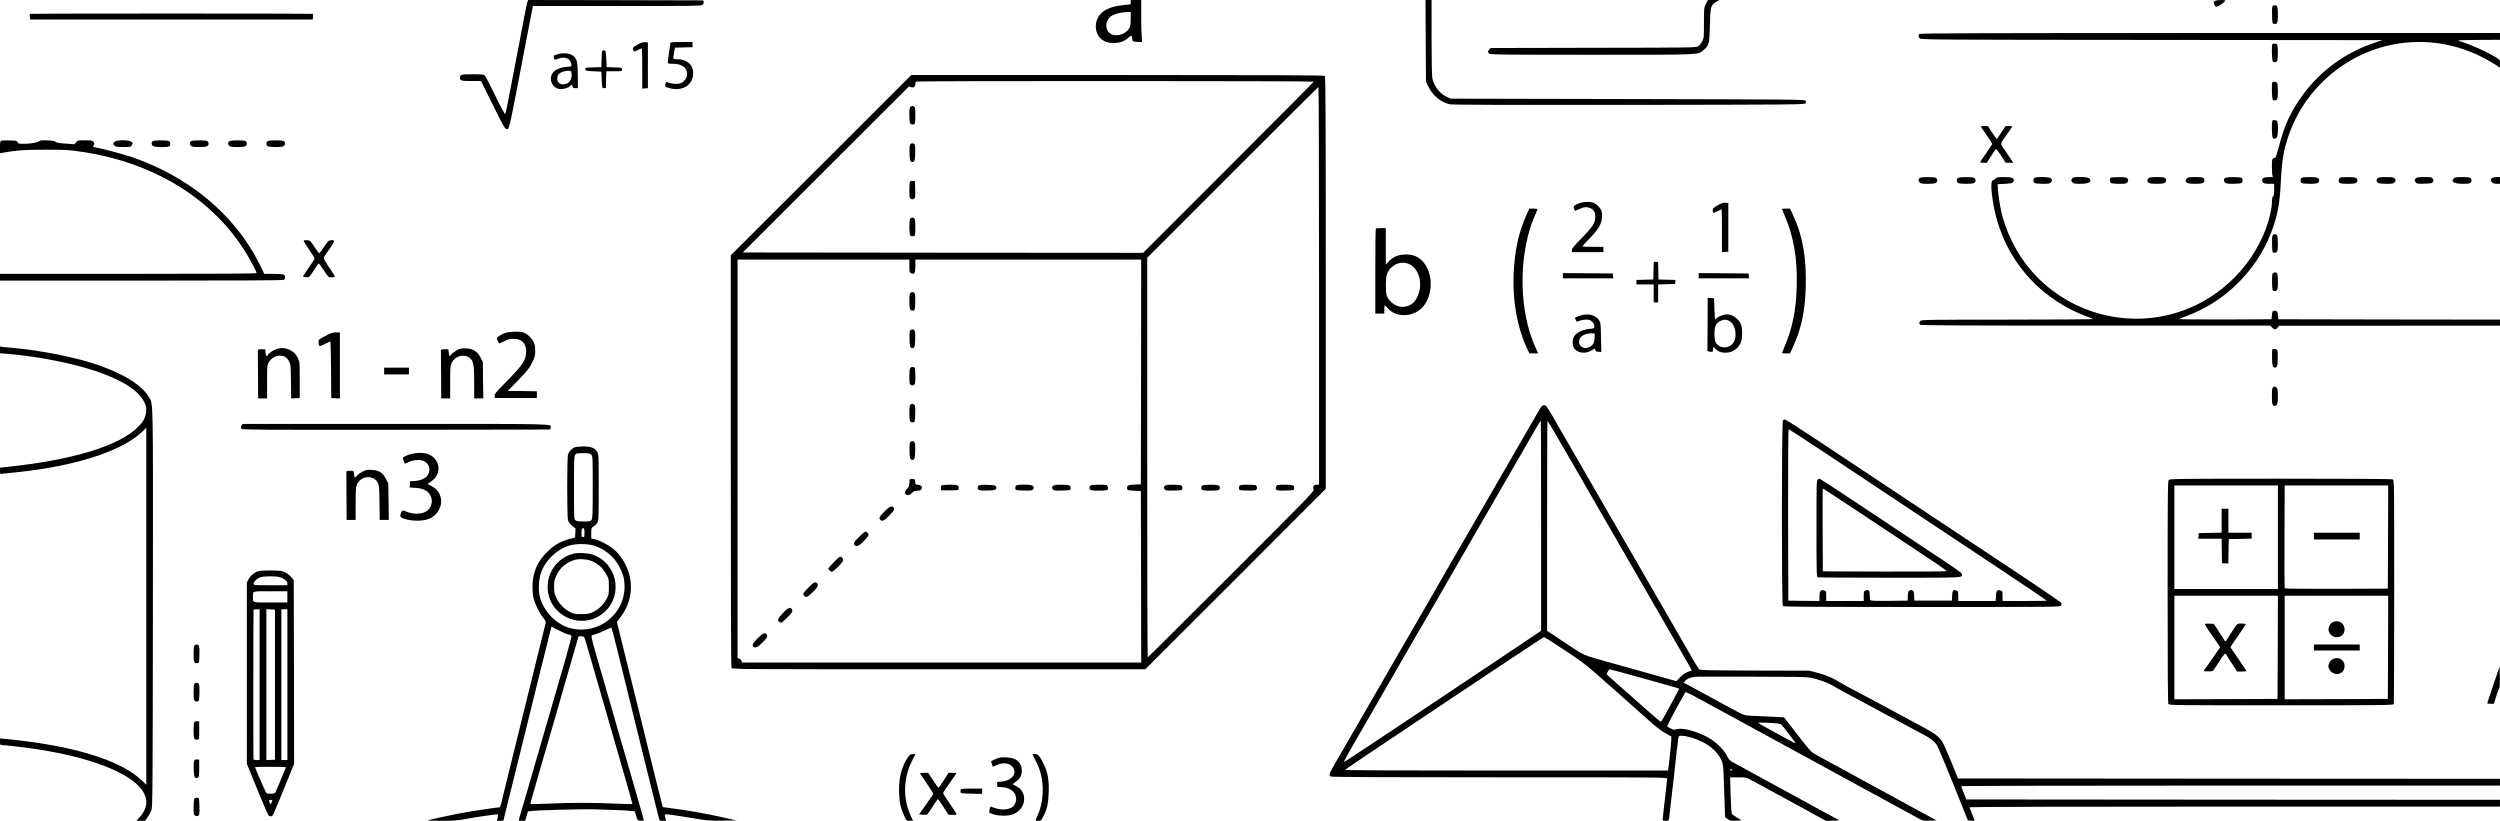 <?xml version="1.0" standalone="no"?>
<!DOCTYPE svg PUBLIC "-//W3C//DTD SVG 20010904//EN"
 "http://www.w3.org/TR/2001/REC-SVG-20010904/DTD/svg10.dtd">
<svg version="1.0" xmlns="http://www.w3.org/2000/svg"
 width="3332pt" height="1094pt" viewBox="0 0 3332 1094"
 preserveAspectRatio="xMidYMid meet">

<g transform="translate(0,1094) scale(0.1,-0.1)"
fill="#000000" stroke="none">
<path d="M7030 10918 c-5 -13 -26 -111 -46 -218 -20 -107 -49 -260 -64 -340
-34 -175 -96 -500 -144 -747 -19 -100 -38 -188 -42 -194 -4 -7 -58 91 -131
241 -68 140 -131 262 -140 272 -14 16 -35 18 -163 18 -153 0 -170 -4 -170 -45
0 -40 18 -45 152 -45 l129 0 157 -317 c125 -253 161 -319 178 -321 44 -6 25
-88 264 1158 38 201 75 391 81 423 l12 57 1123 0 c1023 0 1124 1 1139 16 9 9
15 26 13 38 l-3 21 -1168 3 -1167 2 -10 -22z"/>
<path d="M15070 10911 l0 -28 -106 -12 c-176 -20 -279 -71 -329 -163 -55 -100
-34 -230 47 -292 50 -37 86 -48 163 -49 81 0 140 21 198 73 39 34 44 32 49
-25 3 -30 4 -30 67 -33 l64 -3 -6 68 c-4 37 -7 164 -7 281 l0 212 -70 0 -70 0
0 -29z m0 -221 c0 -97 -10 -128 -52 -166 -79 -72 -204 -72 -251 0 -46 70 -18
170 57 210 51 26 128 44 194 45 l52 1 0 -90z"/>
<path d="M19002 10398 l3 -543 32 -68 c57 -120 160 -206 284 -237 31 -7 721
-10 2388 -8 2220 3 2344 4 2355 21 8 12 8 22 0 35 -11 16 -138 17 -2370 22
l-2359 5 -48 22 c-101 47 -176 144 -197 253 -6 31 -10 259 -10 546 l0 494 -40
0 -41 0 3 -542z"/>
<path d="M22736 10888 c-25 -51 -26 -57 -26 -253 0 -188 -1 -203 -22 -245 -13
-24 -36 -53 -51 -64 -28 -21 -33 -21 -1400 -23 l-1372 -3 -17 -21 c-22 -26
-22 -33 -2 -53 14 -14 152 -16 1368 -16 1486 0 1412 -3 1489 61 75 62 81 86
87 334 6 249 10 266 85 311 l40 24 -77 0 -76 0 -26 -52z"/>
<path d="M29525 10928 c-11 -6 -21 -12 -23 -13 -1 -1 3 -16 9 -33 7 -20 18
-32 29 -32 21 0 112 60 118 78 5 16 -105 16 -133 0z"/>
<path d="M30292 10862 c-9 -6 -12 -38 -10 -123 3 -110 4 -114 26 -117 44 -7
52 12 52 122 0 103 -7 126 -39 126 -9 0 -22 -4 -29 -8z"/>
<path d="M399 10755 c-3 -2 -3 -20 -1 -40 l4 -35 1883 0 1883 0 4 35 c2 20 2
38 -1 40 -6 6 -3766 6 -3772 0z"/>
<path d="M25582 10488 c-17 -17 -15 -42 6 -61 17 -16 249 -17 3092 -19 l3073
-3 -114 -38 c-373 -125 -707 -367 -940 -682 -162 -219 -250 -405 -323 -688
-23 -87 -45 -159 -51 -159 -5 0 -18 -4 -27 -9 -16 -8 -18 -25 -18 -117 0 -71
4 -112 12 -120 9 -9 -1 -12 -46 -12 -69 0 -96 -12 -96 -45 0 -33 27 -45 99
-45 l61 0 0 -79 c0 -58 -4 -82 -15 -91 -11 -9 -15 -32 -15 -79 0 -79 -36 -232
-83 -357 -207 -540 -659 -958 -1212 -1119 -644 -187 -1342 -7 -1821 469 -221
221 -379 492 -473 811 -25 86 -59 286 -63 375 l-3 65 98 5 c97 5 116 13 117
47 0 33 -31 43 -130 43 -85 0 -101 -3 -112 -19 -7 -10 -22 -20 -33 -22 -26 -5
-31 -67 -16 -195 59 -501 283 -936 647 -1255 174 -153 390 -282 599 -360 50
-18 94 -36 99 -41 6 -4 -506 -8 -1136 -8 -1029 0 -1148 -2 -1162 -16 -19 -19
-20 -36 -4 -52 9 -9 543 -12 2340 -12 l2328 0 22 -25 c28 -32 53 -32 74 0 9
14 22 25 28 24 6 -1 669 -1 1474 0 l1462 1 0 40 0 40 -1477 2 -1478 3 -3 45
c-4 54 -17 72 -51 68 -24 -3 -26 -8 -31 -58 l-5 -55 -620 -3 c-340 -1 -615 2
-610 6 6 5 51 23 100 41 504 185 926 600 1122 1103 87 224 118 387 132 684 13
273 37 420 97 599 231 688 845 1182 1560 1256 434 44 859 -64 1237 -315 l27
-18 0 51 c0 51 0 51 -52 85 -115 73 -350 178 -488 218 -40 12 -12 13 248 16
l292 2 0 45 0 45 -3863 0 c-2991 0 -3866 -3 -3875 -12z"/>
<path d="M8492 10342 c-52 -30 -61 -39 -56 -56 11 -37 22 -39 67 -13 24 15 47
23 51 20 3 -3 6 -125 6 -270 l0 -264 38 3 37 3 0 305 0 305 -40 2 c-30 1 -56
-8 -103 -35z"/>
<path d="M8935 10368 c-5 -18 -35 -239 -35 -260 0 -15 10 -18 65 -18 111 0
179 -41 191 -115 7 -48 -8 -85 -50 -124 -33 -31 -111 -38 -179 -17 l-48 14
-10 -26 c-13 -34 4 -47 79 -63 171 -35 303 68 290 226 -8 98 -90 165 -201 165
-31 0 -58 4 -61 8 -3 5 0 40 7 78 l13 69 117 3 117 3 0 34 0 35 -145 0 c-108
0 -147 -3 -150 -12z"/>
<path d="M30287 10353 c-13 -12 -8 -218 5 -231 18 -18 46 -14 58 7 14 28 13
204 -2 219 -13 13 -50 16 -61 5z"/>
<path d="M8025 10258 c-3 -7 -6 -58 -7 -113 l-3 -100 -108 -3 c-105 -3 -108
-3 -105 -25 3 -21 9 -22 108 -27 l105 -5 5 -110 c5 -109 5 -110 30 -110 l25 0
3 113 3 112 104 0 c105 0 105 0 105 25 0 24 -1 24 -102 27 l-103 3 -5 110 c-5
105 -6 110 -28 113 -12 2 -24 -3 -27 -10z"/>
<path d="M7425 10215 c-22 -8 -41 -15 -42 -15 -6 0 -2 -36 5 -48 7 -10 16 -9
45 3 77 32 150 15 173 -41 21 -51 13 -64 -39 -64 -60 0 -140 -25 -176 -56 -90
-75 -49 -223 66 -240 47 -7 121 14 143 42 18 20 28 17 32 -8 2 -19 9 -23 36
-23 l34 0 -1 160 c-2 210 -11 241 -81 284 -42 25 -133 28 -195 6z m193 -265
c6 -80 -40 -134 -114 -134 -47 0 -78 32 -77 79 1 38 14 59 47 77 27 15 83 27
116 25 22 -2 25 -7 28 -47z"/>
<path d="M10943 8738 l-1203 -1201 0 -2739 c0 -1869 3 -2745 10 -2759 11 -19
52 -19 2763 -19 l2752 0 1203 1202 1202 1203 0 2745 c0 2123 -3 2749 -12 2758
-9 9 -637 12 -2763 12 l-2750 0 -1202 -1202z m6567 1114 c0 -4 -512 -519
-1138 -1145 l-1137 -1137 -2668 2 -2668 3 1106 1105 c608 608 1108 1106 1110
1108 2 2 13 -1 24 -8 31 -16 61 3 61 39 0 15 3 31 7 34 9 10 5303 9 5303 -1z
m70 -2722 l0 -2650 -29 0 c-40 0 -58 -24 -44 -60 10 -27 -6 -44 -1096 -1134
-608 -608 -1109 -1106 -1114 -1106 -4 0 -7 1198 -7 2662 l0 2663 1137 1137
c626 626 1141 1138 1145 1138 5 0 8 -1192 8 -2650z m-5460 265 c0 -81 1 -86
25 -97 43 -19 55 2 55 98 l0 84 1505 0 1505 0 -2 -1497 -3 -1498 -80 -3 c-88
-3 -107 -13 -103 -51 3 -25 5 -26 93 -31 l90 -5 3 -1142 2 -1143 -2661 0
-2661 0 -5 21 c-3 11 -16 25 -29 30 l-24 9 0 2655 0 2655 1145 0 1145 0 0 -85z"/>
<path d="M12138 9519 c-15 -8 -18 -25 -18 -112 0 -109 7 -127 46 -127 30 0 34
16 34 130 0 88 -2 100 -19 110 -23 12 -22 12 -43 -1z"/>
<path d="M12131 9016 c-8 -9 -11 -49 -9 -116 3 -85 6 -105 21 -114 12 -8 22
-8 35 0 14 9 17 29 20 114 3 106 -4 130 -38 130 -10 0 -23 -6 -29 -14z"/>
<path d="M12126 8515 c-3 -9 -6 -61 -6 -115 0 -89 2 -100 20 -110 14 -8 26 -8
40 0 19 10 20 19 18 123 l-3 112 -31 3 c-22 2 -33 -2 -38 -13z"/>
<path d="M12132 8028 c-16 -16 -16 -210 0 -226 17 -17 55 -15 62 4 3 9 6 59 6
113 0 99 -7 121 -40 121 -9 0 -21 -5 -28 -12z"/>
<path d="M15526 4464 c-19 -19 -20 -25 -3 -47 11 -15 27 -17 122 -15 106 3
110 4 113 26 6 44 -13 52 -119 52 -75 0 -101 -4 -113 -16z"/>
<path d="M16022 4468 c-7 -7 -12 -19 -12 -28 0 -33 22 -40 125 -40 65 0 105 4
113 12 18 18 14 46 -7 58 -28 14 -204 13 -219 -2z"/>
<path d="M16520 4466 c-6 -8 -10 -25 -8 -38 3 -22 7 -23 113 -26 92 -2 112 0
122 14 12 17 7 44 -11 56 -6 4 -54 8 -107 8 -72 0 -100 -4 -109 -14z"/>
<path d="M17008 4455 c-8 -19 -8 -28 2 -40 11 -13 33 -15 124 -13 107 3 111 4
114 26 7 44 -12 52 -124 52 -101 0 -105 -1 -116 -25z"/>
<path d="M12138 7039 c-15 -8 -18 -25 -18 -113 0 -112 8 -131 52 -124 22 3 23
7 26 113 2 95 0 111 -15 122 -20 15 -23 15 -45 2z"/>
<path d="M12131 6536 c-8 -9 -11 -49 -9 -116 3 -85 6 -105 21 -114 12 -8 22
-8 35 0 14 9 17 29 20 114 3 106 -4 130 -38 130 -10 0 -23 -6 -29 -14z"/>
<path d="M12132 6038 c-8 -8 -12 -48 -12 -115 0 -92 2 -103 20 -113 14 -8 26
-8 40 0 18 10 20 21 20 110 0 54 -3 105 -6 114 -7 19 -45 21 -62 4z"/>
<path d="M12138 5549 c-15 -8 -18 -25 -18 -113 0 -112 8 -131 52 -124 22 3 23
7 26 113 2 95 0 111 -15 122 -20 15 -23 15 -45 2z"/>
<path d="M12131 5046 c-8 -9 -11 -49 -9 -116 3 -85 6 -105 21 -114 12 -8 22
-8 35 0 14 9 17 29 20 114 3 106 -4 130 -38 130 -10 0 -23 -6 -29 -14z"/>
<path d="M12127 4554 c-4 -4 -7 -27 -7 -50 0 -34 -7 -51 -30 -77 -32 -37 -37
-56 -18 -75 20 -20 53 -13 83 18 23 24 37 30 72 30 32 0 45 5 53 19 13 25 13
27 -6 45 -8 9 -28 16 -44 16 -26 0 -29 4 -32 38 -3 33 -6 37 -33 40 -17 2 -34
0 -38 -4z"/>
<path d="M12552 4471 c-8 -5 -12 -21 -10 -37 l3 -29 115 0 c112 0 115 1 118
23 6 44 -13 52 -117 52 -53 0 -102 -4 -109 -9z"/>
<path d="M13042 4468 c-6 -6 -12 -20 -12 -29 0 -33 25 -40 130 -37 85 3 105 6
114 21 8 12 8 22 0 35 -9 14 -29 17 -115 20 -73 2 -108 -1 -117 -10z"/>
<path d="M13540 4466 c-6 -8 -10 -25 -8 -38 3 -22 7 -23 113 -26 95 -2 111 0
122 15 17 22 16 28 -3 47 -21 22 -206 23 -224 2z"/>
<path d="M14036 4464 c-19 -19 -20 -25 -3 -47 11 -15 27 -17 122 -15 106 3
110 4 113 26 6 44 -13 52 -119 52 -75 0 -101 -4 -113 -16z"/>
<path d="M14532 4468 c-7 -7 -12 -19 -12 -28 0 -33 22 -40 126 -40 115 0 136
10 116 55 -11 24 -15 25 -115 25 -67 0 -107 -4 -115 -12z"/>
<path d="M11787 4122 c-67 -68 -77 -88 -55 -110 26 -26 55 -12 121 57 68 70
77 87 55 109 -25 25 -54 11 -121 -56z"/>
<path d="M11455 3789 c-76 -73 -87 -96 -60 -119 25 -21 59 -3 124 65 66 68 71
87 34 112 -22 15 -26 12 -98 -58z"/>
<path d="M11112 3446 c-40 -41 -72 -79 -72 -84 0 -16 29 -42 47 -42 22 0 142
119 150 148 6 25 -16 52 -42 52 -6 0 -44 -33 -83 -74z"/>
<path d="M10771 3105 c-70 -72 -73 -76 -58 -98 25 -38 44 -32 117 39 70 67 84
96 58 122 -23 23 -45 11 -117 -63z"/>
<path d="M10437 2772 c-70 -71 -83 -103 -48 -122 11 -5 23 -10 26 -10 4 0 38
30 76 67 69 66 83 95 57 121 -23 23 -44 12 -111 -56z"/>
<path d="M10096 2431 c-52 -52 -67 -74 -64 -92 2 -18 10 -25 32 -27 24 -3 39
7 88 55 73 71 82 87 68 113 -19 36 -52 24 -124 -49z"/>
<path d="M30287 9843 c-13 -12 -8 -218 5 -231 18 -18 46 -14 58 7 14 28 13
204 -2 219 -13 13 -50 16 -61 5z"/>
<path d="M30287 9333 c-13 -12 -8 -218 5 -231 16 -16 33 -15 52 4 20 20 23
203 4 222 -13 13 -50 16 -61 5z"/>
<path d="M26400 9255 c0 -2 26 -42 58 -87 77 -112 92 -135 92 -148 0 -6 -36
-62 -80 -124 -44 -62 -80 -116 -80 -120 0 -3 20 -6 45 -6 l45 0 56 88 c31 48
60 91 64 95 4 5 36 -34 70 -87 l62 -96 50 0 50 0 -23 38 c-13 20 -44 66 -69
102 -90 128 -90 102 1 228 43 61 79 113 79 116 0 3 -20 6 -45 6 l-45 0 -56
-85 c-30 -47 -58 -85 -62 -85 -4 0 -32 38 -62 85 l-55 85 -47 0 c-27 0 -48 -2
-48 -5z"/>
<path d="M13 9063 c-9 -3 -13 -30 -13 -85 l0 -80 33 6 c183 33 296 41 577 41
272 0 310 -3 485 -29 963 -144 1751 -632 2191 -1358 59 -98 134 -241 134 -258
0 -7 -552 -10 -1710 -10 l-1710 0 0 -45 0 -45 1881 0 c1277 0 1887 3 1900 10
25 14 25 56 0 70 -11 5 -73 10 -139 10 l-120 0 -65 133 c-321 647 -935 1162
-1702 1424 -103 35 -355 103 -457 123 -32 6 -58 14 -58 16 0 3 5 14 11 25 8
16 7 25 -7 40 -15 16 -31 19 -115 19 -93 0 -98 -1 -116 -26 l-19 -26 -118 8
c-87 5 -121 11 -133 23 -12 12 -41 17 -111 20 -81 3 -98 0 -121 -16 -35 -27
-271 -42 -271 -18 0 8 -9 19 -19 25 -20 10 -185 13 -208 3z"/>
<path d="M1532 9054 c-27 -18 -28 -36 -4 -57 15 -13 39 -17 115 -17 93 0 97 1
114 26 16 26 16 27 -6 45 -31 25 -184 27 -219 3z"/>
<path d="M2038 9059 c-22 -12 -23 -42 -2 -63 20 -20 203 -23 222 -4 18 18 14
56 -7 68 -25 13 -191 13 -213 -1z"/>
<path d="M2548 9059 c-22 -12 -23 -42 -2 -63 12 -12 37 -16 105 -16 102 0 129
10 129 45 0 14 -8 29 -19 35 -25 13 -191 13 -213 -1z"/>
<path d="M3058 9059 c-22 -12 -23 -42 -2 -63 12 -12 37 -16 105 -16 102 0 129
10 129 45 0 14 -8 29 -19 35 -25 13 -191 13 -213 -1z"/>
<path d="M3568 9059 c-24 -13 -23 -56 1 -69 11 -5 60 -10 110 -10 68 0 93 4
105 16 22 21 20 51 -3 64 -25 13 -191 13 -213 -1z"/>
<path d="M25588 8569 c-22 -12 -23 -42 -2 -63 12 -12 37 -16 105 -16 102 0
129 10 129 45 0 14 -8 29 -19 35 -25 13 -191 13 -213 -1z"/>
<path d="M26098 8569 c-24 -13 -23 -56 1 -69 11 -5 59 -10 106 -10 98 0 125
10 125 45 0 14 -8 29 -19 35 -25 13 -191 13 -213 -1z"/>
<path d="M27112 8568 c-18 -18 -14 -56 7 -68 11 -5 60 -10 109 -10 73 0 92 3
105 18 21 23 21 36 1 56 -20 20 -203 23 -222 4z"/>
<path d="M27623 8568 c-22 -29 -23 -38 -3 -58 17 -17 33 -20 108 -20 115 0
161 29 116 74 -20 21 -206 23 -221 4z"/>
<path d="M28133 8573 c-16 -6 -17 -55 -1 -71 13 -13 173 -17 202 -6 30 11 40
43 20 65 -15 16 -31 19 -113 18 -53 0 -102 -3 -108 -6z"/>
<path d="M28636 8564 c-9 -8 -16 -22 -16 -29 0 -34 30 -45 121 -45 100 0 129
10 129 43 0 40 -18 47 -121 47 -75 0 -101 -4 -113 -16z"/>
<path d="M29146 8564 c-9 -8 -16 -22 -16 -29 0 -34 30 -45 121 -45 100 0 129
10 129 43 0 40 -18 47 -121 47 -75 0 -101 -4 -113 -16z"/>
<path d="M29658 8569 c-22 -12 -23 -42 -2 -63 12 -12 37 -16 105 -16 50 0 99
5 110 10 21 12 25 50 7 68 -15 15 -195 16 -220 1z"/>
<path d="M30672 8568 c-18 -18 -14 -56 7 -68 11 -5 60 -10 110 -10 91 0 121
11 121 45 0 35 -29 45 -129 45 -62 0 -101 -4 -109 -12z"/>
<path d="M31182 8568 c-7 -7 -12 -21 -12 -33 0 -38 19 -45 121 -45 100 0 129
10 129 45 0 35 -29 45 -129 45 -62 0 -101 -4 -109 -12z"/>
<path d="M31686 8561 c-19 -21 -13 -47 15 -61 10 -6 58 -10 107 -10 73 0 92 3
105 18 21 23 21 36 1 56 -12 12 -38 16 -113 16 -83 0 -101 -3 -115 -19z"/>
<path d="M32195 8560 c-17 -18 -17 -21 -1 -45 17 -25 19 -26 118 -23 89 3 102
5 114 23 12 18 11 24 -2 43 -14 20 -23 22 -113 22 -85 0 -100 -3 -116 -20z"/>
<path d="M32706 8564 c-46 -45 1 -74 119 -74 96 0 115 8 115 45 0 38 -19 45
-121 45 -75 0 -101 -4 -113 -16z"/>
<path d="M33218 8569 c-10 -5 -18 -18 -18 -29 0 -31 28 -50 76 -50 l44 0 0 45
0 45 -42 0 c-24 0 -51 -5 -60 -11z"/>
<path d="M21046 8230 c-67 -26 -79 -40 -67 -73 6 -15 12 -27 15 -27 2 0 28 11
58 25 61 28 94 31 143 11 47 -20 67 -55 67 -116 -1 -83 -32 -131 -179 -281
-104 -106 -133 -141 -133 -162 l0 -27 210 0 210 0 0 35 0 35 -140 0 c-77 0
-140 3 -140 6 0 4 44 53 99 109 121 126 163 201 163 293 0 33 -5 70 -12 83
-20 39 -63 80 -99 95 -47 20 -137 17 -195 -6z"/>
<path d="M22890 8202 c-57 -34 -65 -42 -63 -67 1 -15 4 -29 7 -32 2 -2 27 7
55 21 28 14 53 26 56 26 3 0 5 -129 5 -286 l0 -285 43 3 42 3 0 325 0 325 -40
3 c-31 2 -54 -6 -105 -36z"/>
<path d="M20352 8093 c-112 -247 -166 -491 -179 -818 -13 -349 47 -690 172
-963 l38 -82 58 0 59 0 -26 58 c-14 31 -37 86 -50 121 -188 490 -173 1201 36
1665 16 37 30 72 30 77 0 5 -24 9 -54 9 l-53 0 -31 -67z"/>
<path d="M23750 8154 c0 -3 9 -24 19 -47 134 -297 190 -606 178 -992 -11 -321
-57 -549 -164 -798 -18 -43 -33 -81 -33 -83 0 -2 24 -4 53 -4 l54 0 36 78
c115 247 165 480 174 809 11 388 -42 687 -169 956 l-41 87 -54 0 c-29 0 -53
-2 -53 -6z"/>
<path d="M18337 7893 c-4 -3 -7 -260 -7 -570 l0 -563 60 0 60 0 0 55 c0 30 3
55 6 55 4 0 24 -20 46 -44 102 -116 315 -115 440 2 164 153 170 478 12 637
-63 62 -136 88 -235 83 -91 -5 -150 -31 -208 -91 l-41 -42 0 243 0 242 -63 0
c-35 0 -67 -3 -70 -7z m424 -465 c150 -50 213 -265 130 -444 -41 -89 -111
-134 -205 -134 -84 1 -183 76 -205 157 -15 54 -13 230 3 276 42 116 167 183
277 145z"/>
<path d="M30291 7806 c-8 -9 -11 -51 -9 -122 3 -105 4 -109 26 -112 43 -6 52
13 52 115 0 52 -5 103 -10 114 -12 22 -43 25 -59 5z"/>
<path d="M4048 7734 c-4 -3 27 -56 69 -117 42 -61 76 -116 76 -122 0 -6 -35
-61 -78 -122 -43 -61 -77 -115 -76 -119 1 -8 59 -13 78 -6 7 2 38 44 69 93 31
49 59 89 63 89 3 0 31 -39 61 -86 30 -47 63 -90 72 -95 20 -11 84 -5 81 8 -1
5 -36 60 -78 122 -44 65 -74 119 -71 127 3 8 38 60 77 115 76 107 78 123 18
117 -30 -3 -40 -12 -90 -88 -31 -47 -60 -85 -65 -84 -5 1 -33 39 -64 85 -53
80 -57 84 -95 87 -23 2 -44 0 -47 -4z"/>
<path d="M22038 7333 l-3 -118 -112 -3 -113 -3 0 -29 0 -30 115 0 115 0 0
-120 0 -120 30 0 30 0 0 120 0 119 113 3 112 3 3 27 3 27 -113 3 -113 3 -3
118 -3 117 -29 0 -29 0 -3 -117z"/>
<path d="M30291 7296 c-8 -9 -11 -51 -9 -122 3 -105 4 -109 26 -112 44 -7 52
12 52 122 0 104 -7 126 -41 126 -9 0 -22 -6 -28 -14z"/>
<path d="M20830 7265 l0 -35 336 0 335 0 -3 33 -3 32 -332 3 -333 2 0 -35z"/>
<path d="M22640 7265 l0 -35 336 0 335 0 -3 33 -3 32 -332 3 -333 2 0 -35z"/>
<path d="M22759 6626 c-1 -190 -2 -352 -3 -358 -1 -8 14 -14 37 -16 35 -3 37
-2 37 27 0 36 10 39 36 10 31 -34 71 -50 129 -50 97 -2 177 55 211 148 16 47
18 163 3 214 -25 83 -110 148 -194 149 -47 0 -138 -40 -151 -66 -6 -13 -11 32
-14 131 l-5 150 -42 3 -43 3 -1 -345z m291 35 c72 -38 105 -179 64 -268 -37
-77 -130 -107 -201 -63 -49 29 -63 66 -63 163 0 97 20 139 80 169 45 23 77 23
120 -1z"/>
<path d="M21095 6743 c-32 -6 -105 -34 -105 -39 0 -5 20 -45 25 -52 1 -1 18 5
38 13 20 8 59 15 87 15 44 0 56 -5 81 -29 19 -19 29 -40 29 -59 0 -29 -1 -29
-69 -36 -86 -9 -167 -47 -198 -95 -26 -39 -31 -110 -10 -151 37 -74 155 -94
239 -41 46 29 47 30 50 8 2 -18 11 -23 41 -25 l39 -3 -4 193 c-3 181 -4 195
-26 230 -38 61 -127 91 -217 71z m158 -306 c-3 -67 -21 -99 -68 -121 -44 -21
-77 -20 -107 4 -32 25 -41 66 -22 106 22 46 88 74 164 71 l35 -2 -2 -58z"/>
<path d="M6725 6500 c-27 -11 -63 -30 -79 -43 -28 -23 -28 -23 -12 -61 9 -21
19 -36 23 -34 5 1 35 16 68 33 48 24 72 30 121 29 111 -1 167 -59 167 -174 -1
-107 -43 -171 -260 -392 -144 -146 -164 -170 -161 -195 l3 -28 280 0 280 0 0
45 0 45 -193 3 -194 2 141 145 c121 125 146 157 182 230 38 77 42 92 42 158 0
56 -5 85 -22 120 -27 56 -91 113 -140 127 -61 17 -190 11 -246 -10z"/>
<path d="M4335 6462 c-86 -45 -90 -48 -89 -80 3 -65 7 -67 81 -28 37 20 71 36
75 36 4 0 9 -170 10 -377 l3 -378 58 -3 57 -3 0 441 0 440 -52 0 c-43 -1 -70
-9 -143 -48z"/>
<path d="M0 6277 l0 -45 83 -7 c460 -37 972 -143 1302 -270 292 -112 469 -235
536 -371 28 -57 31 -71 27 -127 -7 -80 -33 -132 -106 -205 -248 -252 -867
-442 -1729 -533 l-113 -12 0 -43 c0 -41 2 -44 23 -40 12 3 58 8 102 11 44 4
165 18 269 31 700 90 1251 281 1499 518 l57 55 0 -2379 0 -2379 -58 55 c-287
278 -942 475 -1849 558 l-43 4 0 -44 c0 -37 3 -44 19 -44 49 0 326 -33 499
-60 634 -99 1117 -274 1324 -480 137 -138 144 -282 19 -422 l-43 -48 59 0 58
0 33 49 c19 27 41 68 50 92 16 41 17 245 20 2697 2 2921 7 2708 -60 2819 -98
164 -378 328 -759 447 -290 90 -738 174 -1069 201 -41 3 -92 8 -112 11 l-38 6
0 -45z"/>
<path d="M3679 6286 c-43 -15 -105 -61 -113 -83 -10 -25 -24 -3 -28 42 l-3 40
-50 0 c-34 0 -50 -4 -49 -12 1 -7 2 -155 3 -328 l1 -315 60 0 60 0 0 221 c0
206 1 224 21 259 29 51 92 90 146 90 60 0 94 -20 123 -72 24 -42 25 -49 28
-271 l3 -228 57 3 57 3 0 240 c0 226 -1 243 -22 287 -52 113 -177 166 -294
124z"/>
<path d="M6128 6291 c-37 -12 -114 -67 -122 -87 -9 -24 -19 -10 -25 39 l-6 42
-50 0 c-34 0 -50 -4 -49 -12 1 -7 2 -155 3 -328 l1 -315 60 0 60 0 0 217 c0
195 2 221 20 257 43 89 155 123 232 71 58 -40 68 -87 68 -337 l0 -208 61 0 61
0 -4 243 -3 243 -30 59 c-41 79 -101 118 -189 122 -33 1 -73 -2 -88 -6z"/>
<path d="M30284 6277 c-2 -7 -3 -60 -2 -117 3 -85 6 -105 21 -114 12 -8 22 -8
35 0 14 9 17 29 20 114 2 67 -1 107 -9 116 -15 18 -58 18 -65 1z"/>
<path d="M5120 5995 l0 -45 165 0 165 0 0 45 0 45 -165 0 -165 0 0 -45z"/>
<path d="M30298 5779 c-15 -9 -18 -26 -18 -117 0 -107 7 -132 36 -132 34 0 44
30 44 129 0 82 -3 101 -18 114 -21 20 -21 20 -44 6z"/>
<path d="M20504 5458 c-26 -46 -78 -135 -114 -198 -37 -63 -119 -205 -182
-315 -63 -110 -155 -270 -205 -355 -50 -85 -142 -245 -205 -355 -63 -110 -155
-270 -205 -355 -50 -85 -151 -261 -226 -390 -74 -129 -185 -323 -247 -430 -62
-107 -121 -208 -130 -225 -10 -16 -93 -160 -185 -320 -92 -159 -200 -346 -240
-415 -39 -69 -107 -186 -150 -260 -127 -219 -207 -358 -390 -675 -95 -165
-202 -351 -239 -413 -36 -62 -66 -122 -66 -132 0 -11 9 -24 19 -30 14 -7 732
-10 2250 -10 2189 0 2231 0 2231 -19 0 -11 -7 -72 -15 -138 -17 -139 -45 -395
-45 -411 0 -7 16 -12 40 -12 33 0 40 4 45 23 2 12 30 252 61 532 30 281 59
526 63 545 7 35 7 35 59 33 29 -1 94 -16 145 -33 189 -63 323 -172 376 -306
16 -42 21 -84 25 -220 3 -93 9 -249 12 -347 l6 -178 33 -25 c30 -22 41 -25
111 -22 l78 3 -61 37 c-33 21 -65 43 -70 50 -6 7 -13 116 -17 251 l-7 237 107
0 c106 0 107 0 183 -42 42 -22 99 -53 126 -68 28 -15 154 -84 280 -152 127
-69 257 -140 290 -158 33 -18 74 -41 90 -50 17 -10 69 -39 117 -64 l87 -47 89
3 89 3 -246 134 c-135 74 -415 227 -621 339 -458 249 -470 256 -546 298 -53
30 -64 41 -90 95 -38 82 -156 192 -263 248 -156 81 -332 125 -404 102 -30 -10
-41 -9 -81 11 -25 12 -46 24 -46 27 0 13 158 309 216 406 13 22 25 44 27 49 2
5 41 -11 88 -36 134 -72 650 -353 814 -443 159 -88 559 -306 660 -360 33 -18
80 -43 105 -57 57 -32 609 -333 670 -366 25 -13 68 -36 95 -52 28 -15 79 -43
115 -62 36 -20 85 -47 110 -60 25 -14 81 -45 125 -68 92 -50 256 -139 333
-182 49 -27 59 -29 143 -26 l91 3 -58 31 c-33 18 -230 125 -439 239 -209 114
-531 290 -715 390 -184 100 -364 199 -400 218 -61 34 -77 51 -243 265 l-178
230 -77 6 c-42 3 -160 8 -262 12 -170 6 -189 9 -235 32 -43 21 -401 215 -535
290 -25 13 -87 47 -138 75 l-93 49 22 24 c35 37 98 56 180 55 41 -1 376 -1
745 0 461 0 690 -3 733 -11 97 -17 240 -67 301 -104 30 -19 116 -66 190 -106
74 -40 162 -87 195 -105 33 -18 155 -83 270 -145 116 -62 237 -127 270 -145
64 -34 159 -85 290 -155 98 -52 144 -87 178 -137 14 -21 114 -256 221 -523
l194 -485 46 -3 c25 -2 46 -1 46 2 0 2 -16 41 -35 86 -19 45 -35 86 -35 91 0
5 1414 9 3535 9 l3535 0 0 45 0 45 -3556 2 -3556 3 -34 84 c-19 47 -34 88 -34
93 0 4 1616 8 3590 8 l3590 0 0 45 0 45 -3612 2 -3612 3 -91 225 c-50 124
-105 246 -123 272 -46 67 -97 105 -262 193 -80 43 -197 106 -260 140 -63 34
-155 84 -205 110 -49 26 -103 55 -120 65 -16 9 -84 45 -150 80 -210 109 -288
152 -373 202 -102 61 -173 90 -299 124 l-98 25 -727 2 c-632 2 -729 4 -742 17
-8 8 -46 69 -84 135 -81 142 -535 928 -635 1100 -38 66 -129 224 -202 350 -73
127 -165 286 -205 355 -40 69 -141 244 -225 390 -137 238 -365 633 -602 1043
-78 133 -88 147 -113 147 -25 0 -34 -11 -76 -82z m36 -1526 l0 -1399 -522
-350 c-1052 -704 -2088 -1394 -2103 -1399 -14 -6 37 87 318 571 60 105 142
246 182 315 209 365 531 922 560 970 18 30 75 129 128 220 158 276 390 679
523 908 70 119 138 237 152 262 14 25 80 140 147 255 67 116 183 316 257 445
367 636 345 600 353 600 3 0 5 -629 5 -1398z m161 1276 c39 -68 97 -168 129
-223 32 -55 89 -154 128 -220 38 -66 205 -356 372 -645 167 -289 342 -592 390
-675 96 -166 347 -600 378 -655 11 -19 117 -203 236 -409 119 -206 215 -375
214 -376 -2 -1 -25 -10 -53 -20 -34 -12 -67 -35 -101 -71 l-51 -53 -229 65
c-274 77 -446 125 -694 194 -324 90 -301 79 -562 254 l-238 158 0 1399 c0 769
2 1399 5 1399 2 0 36 -55 76 -122z m158 -2937 c263 -176 276 -186 632 -502
200 -177 422 -374 493 -438 83 -75 157 -132 210 -161 l81 -46 0 -44 c-1 -47
-32 -348 -40 -388 l-5 -22 -2157 0 c-1455 0 -2154 3 -2147 10 22 22 2640 1769
2651 1769 7 1 134 -80 282 -178z m769 -297 c92 -25 219 -60 282 -78 63 -19
195 -55 292 -82 98 -27 178 -51 178 -54 0 -3 -24 -49 -53 -101 -28 -52 -81
-150 -117 -217 -36 -67 -69 -122 -75 -122 -9 0 -239 201 -622 543 l-101 90 16
34 c9 18 20 33 24 33 5 0 84 -21 176 -46z m2114 -692 c28 -29 188 -236 188
-245 0 -5 -19 2 -42 16 -24 13 -136 75 -250 136 -115 62 -208 115 -208 118 0
3 66 3 148 -1 118 -6 150 -11 164 -24z m-657 -602 c3 -5 -1 -10 -9 -10 -9 0
-16 5 -16 10 0 6 4 10 9 10 6 0 13 -4 16 -10z"/>
<path d="M23763 5339 c-18 -18 -19 -2459 -1 -2477 9 -9 435 -12 1855 -12 1809
0 1842 0 1853 19 5 11 7 26 4 34 -3 8 -222 159 -487 335 -265 175 -867 575
-1337 887 -470 313 -1075 714 -1345 893 -269 179 -499 327 -510 329 -11 3 -26
-1 -32 -8z m519 -407 c238 -159 600 -399 803 -534 1168 -773 2195 -1458 2195
-1463 0 -3 -133 -5 -295 -5 l-295 0 0 65 c0 59 -2 67 -22 74 -47 17 -63 0 -66
-73 l-3 -66 -249 0 -250 0 0 65 c0 59 -2 67 -22 74 -46 17 -57 4 -60 -68 l-3
-66 -250 0 -250 0 -3 62 c-2 50 -7 65 -22 73 -14 8 -26 8 -40 0 -15 -8 -20
-23 -22 -73 l-3 -62 -244 -3 c-189 -2 -246 1 -253 10 -4 7 -8 38 -8 69 0 62
-13 74 -58 58 -20 -7 -22 -15 -22 -74 l0 -65 -250 0 -250 0 0 65 c0 59 -2 67
-22 74 -49 18 -68 -4 -68 -82 l0 -57 -207 2 -208 3 -3 1143 c-1 701 2 1142 7
1142 5 0 205 -130 443 -288z"/>
<path d="M24228 4549 c-17 -9 -18 -51 -18 -653 0 -578 2 -644 16 -650 9 -3
440 -6 959 -6 1008 0 973 -2 963 47 -4 21 -29 39 -613 426 -259 172 -652 432
-873 580 -222 147 -406 267 -410 267 -4 0 -15 -5 -24 -11z m685 -525 c1006
-668 1037 -688 1029 -696 -5 -5 -377 -7 -828 -6 l-819 3 -3 553 c-1 303 0 552
3 552 3 0 281 -183 618 -406z"/>
<path d="M3218 5265 c-8 -19 -8 -28 2 -40 11 -13 232 -15 2064 -13 l2051 3 3
23 c8 56 151 52 -2064 52 l-2044 0 -12 -25z"/>
<path d="M7655 4976 c-37 -16 -70 -52 -84 -89 -15 -38 -15 -828 -1 -879 7 -25
26 -51 56 -75 l45 -38 -3 -60 -3 -60 -70 -18 c-128 -33 -210 -81 -305 -176
-96 -96 -147 -184 -176 -306 -22 -91 -22 -231 -1 -315 22 -82 77 -193 127
-253 22 -27 36 -54 34 -64 -5 -22 -61 -249 -203 -823 -317 -1282 -373 -1511
-387 -1573 -9 -37 -20 -67 -24 -67 -26 0 -268 -35 -420 -60 -162 -27 -530
-106 -539 -116 -2 -2 81 -4 185 -4 144 0 213 5 289 19 156 30 456 73 462 67 3
-3 1 -23 -5 -46 l-10 -40 44 0 c24 0 44 2 44 5 0 2 31 129 69 282 39 153 104
417 146 588 170 690 396 1604 416 1677 l9 37 94 -49 c51 -27 110 -52 131 -56
20 -3 39 -12 42 -20 2 -7 -32 -140 -77 -296 -161 -555 -201 -694 -231 -798
-17 -58 -46 -158 -65 -223 -19 -64 -49 -170 -68 -235 -19 -64 -83 -283 -141
-487 -59 -203 -111 -382 -116 -397 -7 -28 -7 -28 36 -28 l44 0 19 62 18 63 50
7 c68 9 685 26 814 22 318 -10 445 -15 500 -21 l60 -6 19 -61 c18 -61 19 -61
60 -64 26 -2 41 1 41 8 0 6 -43 161 -96 343 -53 183 -111 384 -129 447 -18 63
-63 216 -99 340 -36 124 -101 349 -144 500 -44 151 -114 395 -157 542 -43 147
-75 273 -72 281 3 8 24 18 46 22 22 4 80 27 128 51 47 24 90 41 93 37 4 -5 41
-147 83 -318 42 -170 131 -530 197 -800 67 -269 171 -690 231 -935 60 -245
114 -462 120 -482 9 -37 11 -38 54 -38 l44 0 -10 32 c-16 57 -14 59 49 52 31
-3 162 -24 291 -45 222 -37 243 -39 420 -37 l186 3 -185 42 c-208 47 -478 95
-667 118 -70 9 -128 17 -130 18 -2 2 -183 731 -312 1259 -39 156 -121 491
-185 746 l-114 463 54 72 c148 198 175 449 70 672 -50 105 -111 184 -190 243
-68 51 -182 108 -237 117 l-39 7 0 71 c0 69 1 73 30 89 16 9 39 32 50 50 19
32 20 49 20 473 0 419 -1 442 -20 472 -32 53 -85 73 -187 73 -51 -1 -101 -6
-118 -14z m225 -96 c19 -19 20 -33 20 -433 0 -357 -2 -416 -16 -435 -14 -20
-23 -22 -106 -22 -71 0 -96 4 -110 17 -17 15 -18 42 -18 436 0 377 2 422 17
439 13 15 32 18 105 18 75 0 91 -3 108 -20z m-90 -1040 c0 -53 -2 -60 -20 -60
-17 0 -20 7 -20 53 0 56 4 67 27 67 9 0 13 -17 13 -60z m74 -160 c156 -25 316
-146 392 -295 50 -97 68 -166 68 -265 0 -362 -337 -633 -696 -559 -201 41
-381 220 -434 429 -21 84 -14 230 15 313 62 178 227 329 406 373 62 15 171 17
249 4z m-75 -1237 c5 -10 36 -112 69 -228 60 -210 237 -824 352 -1220 174
-598 221 -767 217 -771 -2 -3 -110 0 -238 6 -299 13 -583 13 -878 -1 -128 -5
-236 -8 -238 -5 -6 6 -1 27 62 241 25 88 76 261 111 385 36 124 87 302 115
395 135 464 349 1207 349 1211 0 2 16 4 35 4 22 0 37 -6 44 -17z"/>
<path d="M7655 3563 c-204 -43 -354 -228 -356 -439 -4 -400 475 -608 765 -334
250 237 153 659 -175 761 -57 18 -179 24 -234 12z m246 -107 c79 -37 133 -88
176 -164 37 -66 38 -69 38 -172 0 -100 -1 -108 -34 -168 -41 -75 -103 -135
-179 -170 -49 -23 -70 -27 -152 -27 -84 0 -102 3 -152 28 -77 38 -144 107
-182 187 -27 57 -31 76 -31 150 0 74 4 93 31 150 49 104 124 168 239 207 62
20 180 11 246 -21z"/>
<path d="M5530 4899 c-70 -9 -160 -45 -160 -64 0 -18 21 -75 28 -75 3 0 26 10
51 22 65 32 165 36 208 9 45 -28 67 -67 66 -112 -4 -87 -71 -139 -188 -149
l-70 -5 -3 -41 -3 -41 78 -5 c122 -7 190 -52 213 -139 15 -53 -3 -114 -44
-155 -60 -60 -195 -68 -301 -18 -40 19 -47 15 -64 -35 -9 -29 -8 -36 7 -47 32
-24 128 -44 208 -44 138 0 223 37 281 123 81 121 43 274 -84 337 -29 14 -52
27 -52 30 0 3 21 19 47 35 112 72 130 219 38 311 -58 59 -140 79 -256 63z"/>
<path d="M4833 4655 c-29 -15 -64 -40 -78 -57 -27 -32 -32 -28 -37 32 -3 35
-3 35 -53 35 -45 0 -50 -2 -49 -22 0 -13 1 -160 2 -328 l2 -305 60 0 60 0 0
218 c0 192 3 222 19 259 53 116 222 127 277 17 17 -34 19 -66 22 -266 l3 -228
61 0 60 0 -3 243 -4 243 -30 59 c-43 85 -92 117 -187 122 -64 4 -79 1 -125
-22z"/>
<path d="M28906 4544 c-14 -14 -16 -163 -16 -1490 0 -998 3 -1482 10 -1495 11
-19 38 -19 1504 -19 1353 0 1494 1 1500 16 3 9 6 683 6 1499 0 1457 0 1484
-19 1495 -13 7 -497 10 -1495 10 -1327 0 -1476 -2 -1490 -16z m1454 -764 l0
-690 -690 0 -690 0 0 690 0 690 690 0 690 0 0 -690z m1468 3 l-3 -688 -684 -3
c-404 -1 -687 2 -690 7 -3 5 -5 316 -3 690 l2 681 690 0 690 0 -2 -687z
m-1470 -1470 l-3 -688 -687 -3 -688 -2 0 690 0 690 690 0 690 0 -2 -687z
m1470 0 l-3 -688 -687 -3 -688 -2 0 690 0 690 690 0 690 0 -2 -687z"/>
<path d="M29610 4000 l0 -159 -152 -3 -153 -3 -3 -37 -3 -38 155 0 156 0 2
-162 3 -163 42 -3 42 -3 3 163 3 163 153 3 152 3 0 39 0 40 -155 0 -155 0 0
160 0 160 -45 0 -45 0 0 -160z"/>
<path d="M30840 3795 l0 -45 305 0 305 0 0 45 0 45 -305 0 -305 0 0 -45z"/>
<path d="M29387 2624 c-3 -4 24 -50 60 -103 37 -53 85 -121 106 -151 l38 -56
-111 -160 -112 -159 57 -3 c31 -2 62 2 69 7 7 6 44 60 82 121 68 108 86 126
98 94 3 -9 36 -63 74 -120 l67 -104 63 0 c34 0 62 3 62 6 0 3 -48 76 -106 162
l-107 155 19 31 c10 17 55 84 101 148 46 64 83 122 83 127 0 7 -23 11 -54 11
-53 0 -55 -1 -88 -47 -19 -27 -54 -81 -78 -120 -25 -40 -47 -73 -50 -73 -3 0
-13 15 -23 33 -10 17 -44 70 -75 117 l-57 85 -55 3 c-31 2 -59 0 -63 -4z"/>
<path d="M31090 2647 c-34 -17 -62 -74 -54 -112 13 -62 76 -101 136 -85 45 13
67 38 75 84 14 90 -74 155 -157 113z"/>
<path d="M30840 2310 l0 -40 305 0 305 0 0 40 0 40 -305 0 -305 0 0 -40z"/>
<path d="M31083 2150 c-21 -13 -36 -32 -44 -59 -10 -34 -9 -44 7 -73 28 -47
84 -73 128 -58 44 14 65 39 73 84 15 96 -80 158 -164 106z"/>
<path d="M3450 3329 c-57 -16 -113 -61 -137 -109 l-23 -44 0 -1208 0 -1208 54
-132 c242 -592 229 -563 258 -566 36 -4 17 -43 242 511 l76 187 -2 1224 -3
1224 -31 38 c-17 21 -53 50 -80 64 -44 22 -62 25 -184 27 -74 1 -151 -3 -170
-8z m275 -80 c57 -15 105 -54 105 -85 l0 -24 -225 0 c-222 0 -225 0 -225 21 0
29 52 75 97 87 52 14 199 14 248 1z m105 -264 l0 -75 -224 0 c-251 0 -235 -5
-235 75 0 80 -16 75 235 75 l224 0 0 -75z m-370 -1170 l0 -1005 -39 0 c-22 0
-41 5 -43 12 -3 10 -2 1937 1 1986 1 7 16 12 41 12 l40 0 0 -1005z m205 0 l0
-1000 -57 -3 -58 -3 0 1006 0 1006 58 -3 57 -3 0 -1000z m165 0 l0 -1005 -40
0 -40 0 0 1005 0 1005 40 0 40 0 0 -1005z m-20 -1100 c0 -10 -134 -330 -143
-342 -11 -14 -95 -17 -115 -4 -10 6 -152 331 -152 347 0 2 92 4 205 4 113 0
205 -2 205 -5z m-180 -439 c0 -3 -5 -17 -11 -33 l-11 -28 -13 25 c-7 14 -11
28 -9 32 5 8 44 11 44 4z"/>
<path d="M2592 2338 c-8 -8 -12 -48 -12 -114 0 -110 8 -129 52 -122 22 3 23 7
26 112 3 111 -4 136 -37 136 -9 0 -22 -5 -29 -12z"/>
<path d="M33233 1816 c-46 -133 -83 -246 -83 -249 0 -4 20 -7 45 -7 l44 0 27
88 c14 48 32 97 40 110 11 17 14 54 12 161 l-3 139 -82 -242z"/>
<path d="M2592 1828 c-8 -8 -12 -48 -12 -114 0 -110 8 -129 52 -122 22 3 23 7
26 112 3 111 -4 136 -37 136 -9 0 -22 -5 -29 -12z"/>
<path d="M2592 1318 c-8 -8 -12 -46 -12 -114 0 -110 8 -129 52 -122 23 3 23 5
23 123 l0 120 -25 3 c-14 2 -31 -3 -38 -10z"/>
<path d="M12099 843 c-84 -122 -124 -284 -116 -472 5 -133 23 -210 74 -318 25
-52 26 -53 69 -53 l43 0 -33 73 c-107 232 -95 518 29 744 19 35 35 66 35 68 0
3 -16 5 -35 5 -29 0 -38 -6 -66 -47z"/>
<path d="M13760 886 c0 -2 20 -42 45 -88 55 -103 84 -211 91 -338 8 -121 -15
-267 -57 -364 -17 -39 -33 -77 -36 -83 -4 -9 6 -13 34 -13 38 0 40 2 71 64 48
97 64 167 69 312 6 160 -11 264 -63 374 -52 110 -77 140 -120 140 -18 0 -34
-2 -34 -4z"/>
<path d="M13321 841 c-44 -12 -111 -42 -111 -51 0 -9 21 -70 24 -70 1 0 20 8
42 19 90 43 172 35 219 -20 69 -83 -6 -184 -147 -196 l-58 -6 0 -33 c0 -33 1
-34 43 -34 162 0 253 -112 190 -233 -32 -63 -153 -85 -260 -47 -32 11 -58 20
-59 20 -9 0 -24 -73 -18 -80 5 -4 33 -15 61 -25 70 -22 195 -22 253 1 185 71
204 312 30 384 -16 7 -30 15 -29 19 0 3 19 20 42 36 58 42 79 86 75 156 -5 68
-33 111 -91 141 -46 23 -150 33 -206 19z"/>
<path d="M2591 807 c-8 -10 -11 -48 -9 -117 3 -85 6 -105 21 -114 12 -8 22 -8
35 0 14 10 17 27 17 125 l0 114 -26 3 c-14 2 -31 -3 -38 -11z"/>
<path d="M12262 632 c2 -4 43 -65 91 -135 49 -70 87 -133 84 -140 -3 -7 -46
-70 -96 -142 l-92 -130 47 -3 c26 -2 52 -1 59 1 6 3 40 51 75 106 35 56 66
101 70 101 4 0 37 -47 74 -105 l68 -105 55 0 c46 0 54 3 49 16 -3 8 -44 71
-91 139 -47 67 -85 128 -85 135 0 6 37 64 83 128 46 64 86 123 91 130 5 9 -6
12 -48 12 l-54 0 -64 -100 c-35 -55 -66 -100 -70 -100 -3 0 -36 45 -72 100
l-66 100 -56 0 c-30 0 -54 -3 -52 -8z"/>
<path d="M12804 416 c-3 -8 -4 -23 -2 -33 3 -16 17 -18 146 -21 l142 -3 0 36
0 35 -140 0 c-113 0 -142 -3 -146 -14z"/>
<path d="M2592 298 c-8 -8 -12 -46 -12 -115 0 -100 1 -104 25 -115 19 -8 28
-8 40 2 13 11 15 33 13 124 -3 110 -3 111 -28 114 -14 2 -31 -3 -38 -10z"/>
</g>
</svg>
